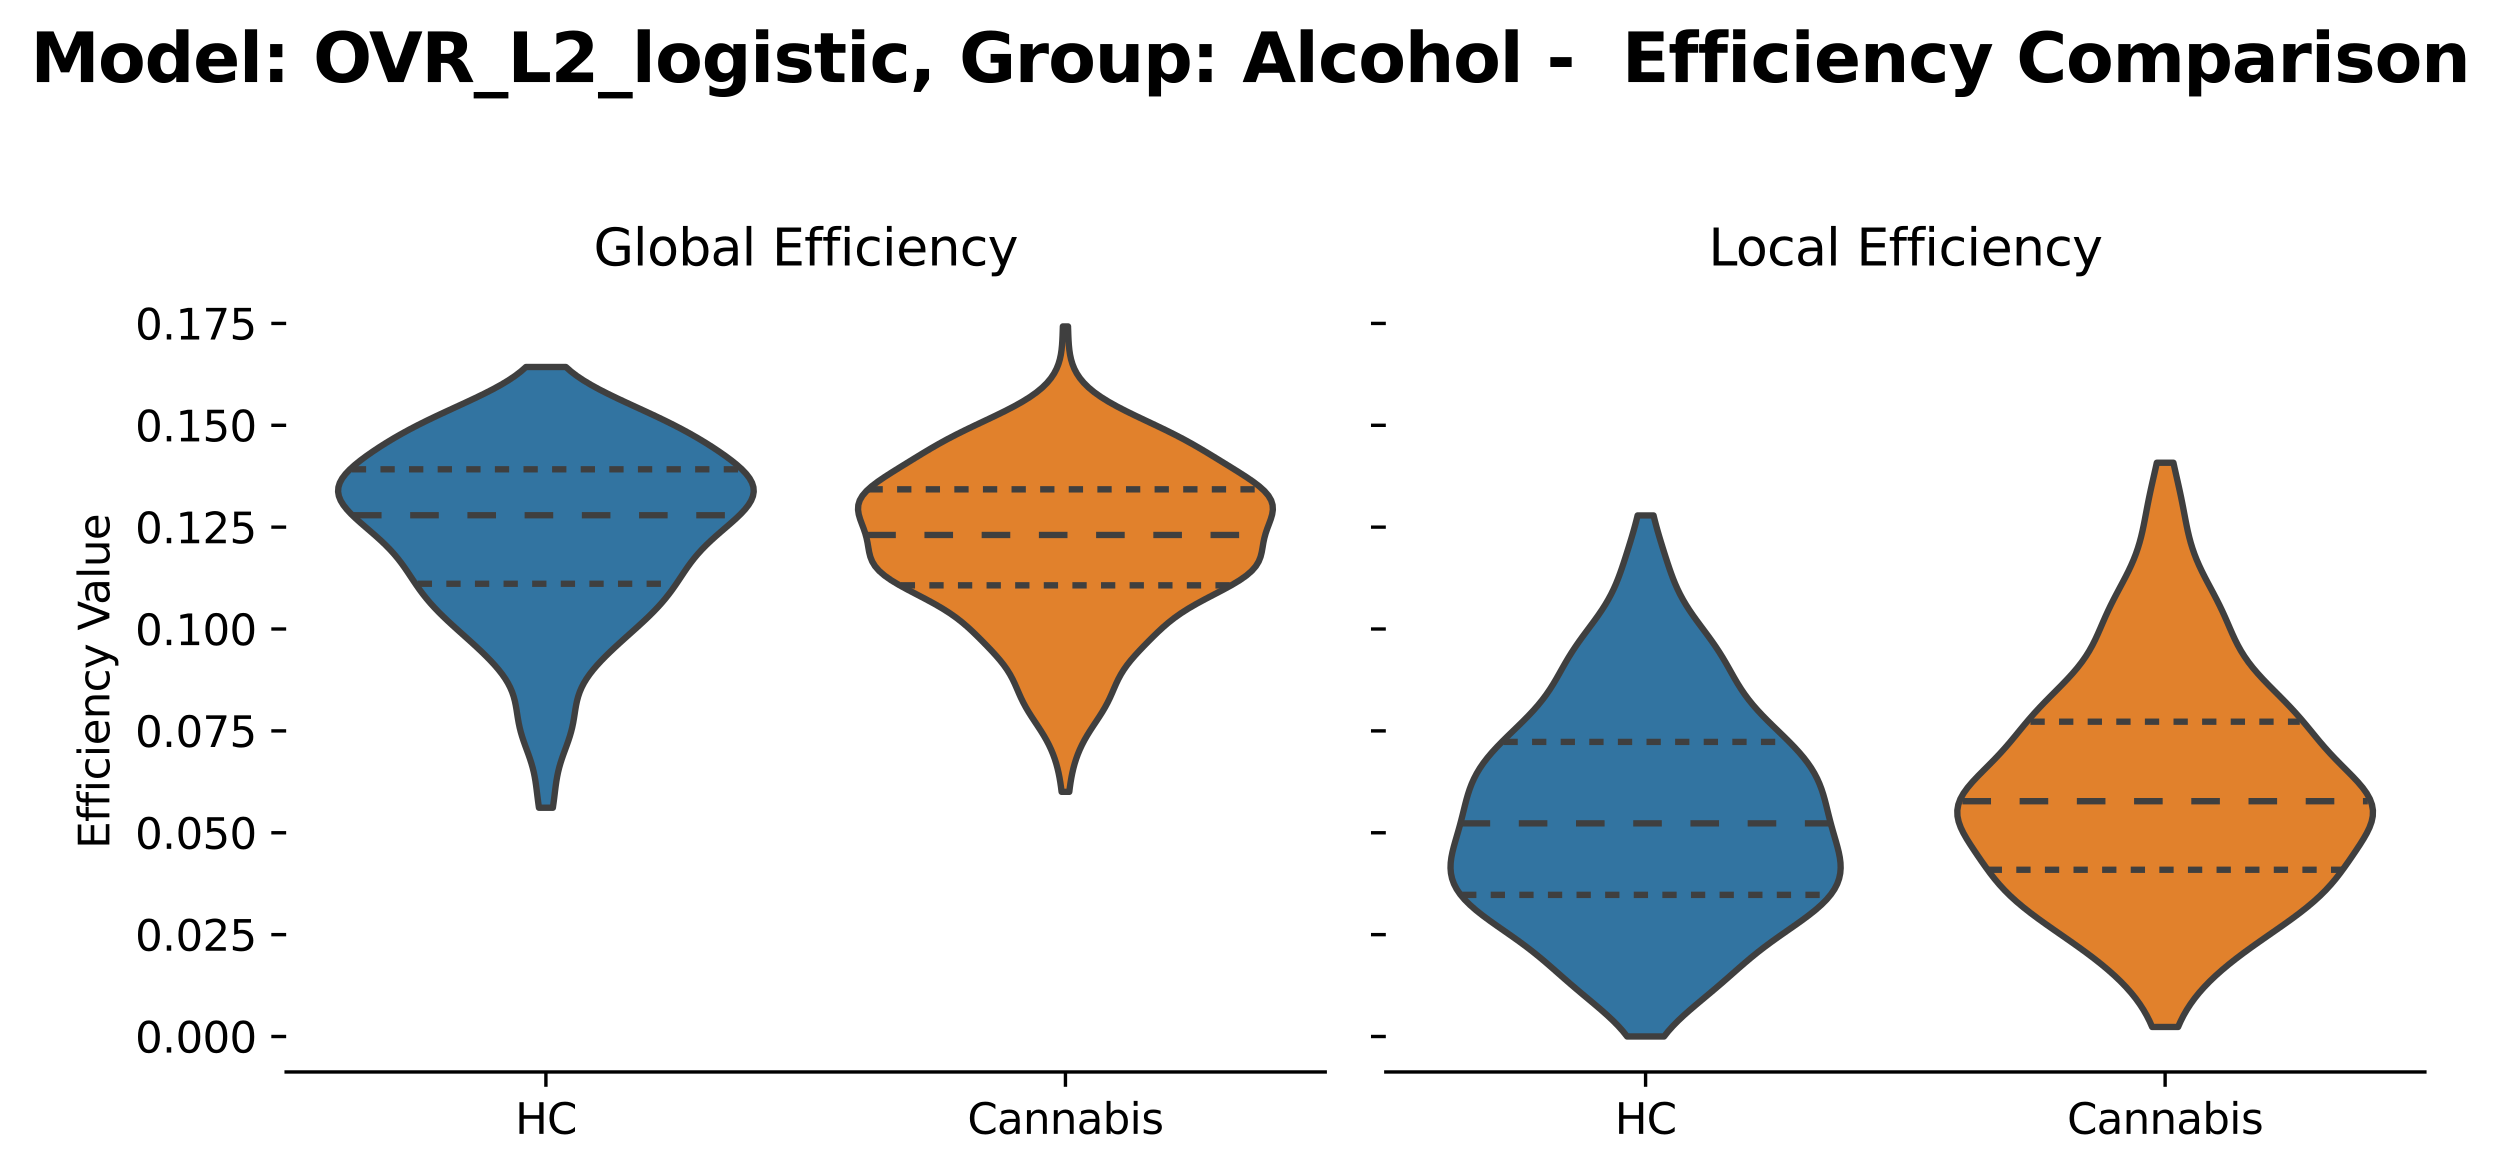 <?xml version="1.0" encoding="utf-8" standalone="no"?>
<!DOCTYPE svg PUBLIC "-//W3C//DTD SVG 1.1//EN"
  "http://www.w3.org/Graphics/SVG/1.1/DTD/svg11.dtd">
<svg xmlns:xlink="http://www.w3.org/1999/xlink" width="589.845pt" height="276.798pt" viewBox="0 0 589.845 276.798" xmlns="http://www.w3.org/2000/svg" version="1.1">
 <defs>
  <style type="text/css">*{stroke-linejoin: round; stroke-linecap: butt}</style>
 </defs>
 <g id="figure_1">
  <g id="patch_1">
   <path d="M 0 276.798 
L 589.845 276.798 
L 589.845 0 
L 0 0 
z
" style="fill: #ffffff"/>
  </g>
  <g id="axes_1">
   <g id="patch_2">
    <path d="M 67.513 252.92 
L 312.668 252.92 
L 312.668 68.64 
L 67.513 68.64 
z
" style="fill: #ffffff"/>
   </g>
   <g id="PolyCollection_1">
    <defs>
     <path id="m6fd736f3dd" d="M 130.442 -86.221 
L 127.16 -86.221 
L 127.011 -87.271 
L 126.874 -88.322 
L 126.744 -89.372 
L 126.615 -90.422 
L 126.48 -91.473 
L 126.326 -92.523 
L 126.146 -93.573 
L 125.929 -94.624 
L 125.672 -95.674 
L 125.372 -96.724 
L 125.035 -97.775 
L 124.669 -98.825 
L 124.285 -99.875 
L 123.899 -100.926 
L 123.526 -101.976 
L 123.181 -103.027 
L 122.873 -104.077 
L 122.608 -105.127 
L 122.386 -106.178 
L 122.198 -107.228 
L 122.032 -108.278 
L 121.869 -109.329 
L 121.687 -110.379 
L 121.466 -111.429 
L 121.185 -112.48 
L 120.828 -113.53 
L 120.381 -114.58 
L 119.838 -115.631 
L 119.199 -116.681 
L 118.465 -117.732 
L 117.643 -118.782 
L 116.744 -119.832 
L 115.775 -120.883 
L 114.749 -121.933 
L 113.674 -122.983 
L 112.561 -124.034 
L 111.419 -125.084 
L 110.256 -126.134 
L 109.083 -127.185 
L 107.911 -128.235 
L 106.75 -129.285 
L 105.613 -130.336 
L 104.51 -131.386 
L 103.451 -132.436 
L 102.444 -133.487 
L 101.495 -134.537 
L 100.605 -135.588 
L 99.771 -136.638 
L 98.989 -137.688 
L 98.249 -138.739 
L 97.538 -139.789 
L 96.841 -140.839 
L 96.14 -141.89 
L 95.418 -142.94 
L 94.658 -143.99 
L 93.843 -145.041 
L 92.962 -146.091 
L 92.007 -147.141 
L 90.976 -148.192 
L 89.875 -149.242 
L 88.714 -150.293 
L 87.511 -151.343 
L 86.29 -152.393 
L 85.078 -153.444 
L 83.909 -154.494 
L 82.816 -155.544 
L 81.839 -156.595 
L 81.013 -157.645 
L 80.373 -158.695 
L 79.952 -159.746 
L 79.77 -160.796 
L 79.843 -161.846 
L 80.171 -162.897 
L 80.746 -163.947 
L 81.547 -164.997 
L 82.547 -166.048 
L 83.713 -167.098 
L 85.015 -168.149 
L 86.426 -169.199 
L 87.928 -170.249 
L 89.51 -171.3 
L 91.17 -172.35 
L 92.911 -173.4 
L 94.741 -174.451 
L 96.666 -175.501 
L 98.687 -176.551 
L 100.8 -177.602 
L 102.992 -178.652 
L 105.244 -179.702 
L 107.528 -180.753 
L 109.809 -181.803 
L 112.052 -182.854 
L 114.219 -183.904 
L 116.275 -184.954 
L 118.19 -186.005 
L 119.941 -187.055 
L 121.51 -188.105 
L 122.891 -189.156 
L 124.082 -190.206 
L 133.52 -190.206 
L 133.52 -190.206 
L 134.712 -189.156 
L 136.092 -188.105 
L 137.662 -187.055 
L 139.412 -186.005 
L 141.327 -184.954 
L 143.384 -183.904 
L 145.55 -182.854 
L 147.793 -181.803 
L 150.075 -180.753 
L 152.358 -179.702 
L 154.61 -178.652 
L 156.803 -177.602 
L 158.916 -176.551 
L 160.937 -175.501 
L 162.861 -174.451 
L 164.691 -173.4 
L 166.433 -172.35 
L 168.093 -171.3 
L 169.674 -170.249 
L 171.176 -169.199 
L 172.588 -168.149 
L 173.889 -167.098 
L 175.056 -166.048 
L 176.055 -164.997 
L 176.856 -163.947 
L 177.431 -162.897 
L 177.76 -161.846 
L 177.832 -160.796 
L 177.651 -159.746 
L 177.229 -158.695 
L 176.59 -157.645 
L 175.764 -156.595 
L 174.786 -155.544 
L 173.694 -154.494 
L 172.524 -153.444 
L 171.312 -152.393 
L 170.091 -151.343 
L 168.888 -150.293 
L 167.727 -149.242 
L 166.626 -148.192 
L 165.596 -147.141 
L 164.641 -146.091 
L 163.76 -145.041 
L 162.945 -143.99 
L 162.184 -142.94 
L 161.462 -141.89 
L 160.762 -140.839 
L 160.064 -139.789 
L 159.353 -138.739 
L 158.613 -137.688 
L 157.831 -136.638 
L 156.998 -135.588 
L 156.108 -134.537 
L 155.158 -133.487 
L 154.152 -132.436 
L 153.093 -131.386 
L 151.99 -130.336 
L 150.852 -129.285 
L 149.691 -128.235 
L 148.519 -127.185 
L 147.347 -126.134 
L 146.184 -125.084 
L 145.041 -124.034 
L 143.928 -122.983 
L 142.854 -121.933 
L 141.827 -120.883 
L 140.859 -119.832 
L 139.959 -118.782 
L 139.138 -117.732 
L 138.404 -116.681 
L 137.764 -115.631 
L 137.222 -114.58 
L 136.775 -113.53 
L 136.417 -112.48 
L 136.136 -111.429 
L 135.915 -110.379 
L 135.734 -109.329 
L 135.571 -108.278 
L 135.404 -107.228 
L 135.217 -106.178 
L 134.994 -105.127 
L 134.729 -104.077 
L 134.422 -103.027 
L 134.076 -101.976 
L 133.704 -100.926 
L 133.318 -99.875 
L 132.934 -98.825 
L 132.567 -97.775 
L 132.23 -96.724 
L 131.931 -95.674 
L 131.673 -94.624 
L 131.457 -93.573 
L 131.276 -92.523 
L 131.123 -91.473 
L 130.987 -90.422 
L 130.859 -89.372 
L 130.729 -88.322 
L 130.591 -87.271 
L 130.442 -86.221 
z
" style="stroke: #3f3f3f; stroke-width: 1.5"/>
    </defs>
    <g clip-path="url(#pdff4fc320f)">
     <use xlink:href="#m6fd736f3dd" x="0" y="276.798" style="fill: #3274a1; stroke: #3f3f3f; stroke-width: 1.5"/>
    </g>
   </g>
   <g id="PolyCollection_2">
    <defs>
     <path id="m056995b5bb" d="M 252.284 -89.974 
L 250.473 -89.974 
L 250.333 -91.083 
L 250.171 -92.192 
L 249.984 -93.301 
L 249.764 -94.41 
L 249.506 -95.52 
L 249.205 -96.629 
L 248.856 -97.738 
L 248.453 -98.847 
L 247.993 -99.956 
L 247.473 -101.065 
L 246.892 -102.175 
L 246.254 -103.284 
L 245.567 -104.393 
L 244.844 -105.502 
L 244.106 -106.611 
L 243.375 -107.72 
L 242.674 -108.83 
L 242.019 -109.939 
L 241.422 -111.048 
L 240.881 -112.157 
L 240.384 -113.266 
L 239.906 -114.375 
L 239.418 -115.485 
L 238.887 -116.594 
L 238.287 -117.703 
L 237.597 -118.812 
L 236.811 -119.921 
L 235.931 -121.03 
L 234.973 -122.14 
L 233.956 -123.249 
L 232.898 -124.358 
L 231.814 -125.467 
L 230.705 -126.576 
L 229.563 -127.686 
L 228.365 -128.795 
L 227.077 -129.904 
L 225.664 -131.013 
L 224.094 -132.122 
L 222.352 -133.231 
L 220.442 -134.341 
L 218.395 -135.45 
L 216.271 -136.559 
L 214.149 -137.668 
L 212.123 -138.777 
L 210.281 -139.886 
L 208.698 -140.996 
L 207.419 -142.105 
L 206.455 -143.214 
L 205.781 -144.323 
L 205.341 -145.432 
L 205.063 -146.541 
L 204.866 -147.651 
L 204.678 -148.76 
L 204.445 -149.869 
L 204.138 -150.978 
L 203.761 -152.087 
L 203.342 -153.196 
L 202.935 -154.306 
L 202.611 -155.415 
L 202.444 -156.524 
L 202.504 -157.633 
L 202.842 -158.742 
L 203.487 -159.852 
L 204.439 -160.961 
L 205.671 -162.07 
L 207.132 -163.179 
L 208.759 -164.288 
L 210.49 -165.397 
L 212.271 -166.507 
L 214.068 -167.616 
L 215.871 -168.725 
L 217.688 -169.834 
L 219.545 -170.943 
L 221.47 -172.052 
L 223.491 -173.162 
L 225.619 -174.271 
L 227.851 -175.38 
L 230.162 -176.489 
L 232.511 -177.598 
L 234.848 -178.707 
L 237.115 -179.817 
L 239.261 -180.926 
L 241.24 -182.035 
L 243.021 -183.144 
L 244.584 -184.253 
L 245.924 -185.363 
L 247.047 -186.472 
L 247.968 -187.581 
L 248.706 -188.69 
L 249.284 -189.799 
L 249.727 -190.908 
L 250.056 -192.018 
L 250.293 -193.127 
L 250.458 -194.236 
L 250.569 -195.345 
L 250.643 -196.454 
L 250.694 -197.563 
L 250.734 -198.673 
L 250.771 -199.782 
L 251.986 -199.782 
L 251.986 -199.782 
L 252.024 -198.673 
L 252.063 -197.563 
L 252.114 -196.454 
L 252.188 -195.345 
L 252.3 -194.236 
L 252.465 -193.127 
L 252.702 -192.018 
L 253.031 -190.908 
L 253.473 -189.799 
L 254.052 -188.69 
L 254.79 -187.581 
L 255.711 -186.472 
L 256.834 -185.363 
L 258.174 -184.253 
L 259.737 -183.144 
L 261.517 -182.035 
L 263.496 -180.926 
L 265.642 -179.817 
L 267.91 -178.707 
L 270.246 -177.598 
L 272.596 -176.489 
L 274.907 -175.38 
L 277.138 -174.271 
L 279.267 -173.162 
L 281.287 -172.052 
L 283.213 -170.943 
L 285.069 -169.834 
L 286.887 -168.725 
L 288.689 -167.616 
L 290.487 -166.507 
L 292.268 -165.397 
L 293.998 -164.288 
L 295.626 -163.179 
L 297.086 -162.07 
L 298.318 -160.961 
L 299.271 -159.852 
L 299.916 -158.742 
L 300.254 -157.633 
L 300.313 -156.524 
L 300.146 -155.415 
L 299.822 -154.306 
L 299.416 -153.196 
L 298.997 -152.087 
L 298.619 -150.978 
L 298.313 -149.869 
L 298.079 -148.76 
L 297.891 -147.651 
L 297.695 -146.541 
L 297.416 -145.432 
L 296.977 -144.323 
L 296.302 -143.214 
L 295.338 -142.105 
L 294.059 -140.996 
L 292.476 -139.886 
L 290.634 -138.777 
L 288.608 -137.668 
L 286.487 -136.559 
L 284.362 -135.45 
L 282.316 -134.341 
L 280.405 -133.231 
L 278.663 -132.122 
L 277.094 -131.013 
L 275.681 -129.904 
L 274.393 -128.795 
L 273.194 -127.686 
L 272.052 -126.576 
L 270.944 -125.467 
L 269.859 -124.358 
L 268.802 -123.249 
L 267.784 -122.14 
L 266.826 -121.03 
L 265.947 -119.921 
L 265.16 -118.812 
L 264.47 -117.703 
L 263.87 -116.594 
L 263.34 -115.485 
L 262.852 -114.375 
L 262.374 -113.266 
L 261.876 -112.157 
L 261.335 -111.048 
L 260.738 -109.939 
L 260.084 -108.83 
L 259.382 -107.72 
L 258.651 -106.611 
L 257.913 -105.502 
L 257.191 -104.393 
L 256.504 -103.284 
L 255.865 -102.175 
L 255.285 -101.065 
L 254.764 -99.956 
L 254.304 -98.847 
L 253.902 -97.738 
L 253.552 -96.629 
L 253.251 -95.52 
L 252.994 -94.41 
L 252.774 -93.301 
L 252.586 -92.192 
L 252.425 -91.083 
L 252.284 -89.974 
z
" style="stroke: #3f3f3f; stroke-width: 1.5"/>
    </defs>
    <g clip-path="url(#pdff4fc320f)">
     <use xlink:href="#m056995b5bb" x="0" y="276.798" style="fill: #e1812c; stroke: #3f3f3f; stroke-width: 1.5"/>
    </g>
   </g>
   <g id="matplotlib.axis_1">
    <g id="xtick_1">
     <g id="line2d_1">
      <defs>
       <path id="m338a05729b" d="M 0 0 
L 0 3.5 
" style="stroke: #000000; stroke-width: 0.8"/>
      </defs>
      <g>
       <use xlink:href="#m338a05729b" x="128.801" y="252.92" style="stroke: #000000; stroke-width: 0.8"/>
      </g>
     </g>
     <g id="text_1">
      <!-- HC -->
      <g transform="translate(121.55 267.518) scale(0.1 -0.1)">
       <defs>
        <path id="DejaVuSans-48" d="M 628 4666 
L 1259 4666 
L 1259 2753 
L 3553 2753 
L 3553 4666 
L 4184 4666 
L 4184 0 
L 3553 0 
L 3553 2222 
L 1259 2222 
L 1259 0 
L 628 0 
L 628 4666 
z
" transform="scale(0.016)"/>
        <path id="DejaVuSans-43" d="M 4122 4306 
L 4122 3641 
Q 3803 3938 3442 4084 
Q 3081 4231 2675 4231 
Q 1875 4231 1450 3742 
Q 1025 3253 1025 2328 
Q 1025 1406 1450 917 
Q 1875 428 2675 428 
Q 3081 428 3442 575 
Q 3803 722 4122 1019 
L 4122 359 
Q 3791 134 3420 21 
Q 3050 -91 2638 -91 
Q 1578 -91 968 557 
Q 359 1206 359 2328 
Q 359 3453 968 4101 
Q 1578 4750 2638 4750 
Q 3056 4750 3426 4639 
Q 3797 4528 4122 4306 
z
" transform="scale(0.016)"/>
       </defs>
       <use xlink:href="#DejaVuSans-48"/>
       <use xlink:href="#DejaVuSans-43" x="75.195"/>
      </g>
     </g>
    </g>
    <g id="xtick_2">
     <g id="line2d_2">
      <g>
       <use xlink:href="#m338a05729b" x="251.379" y="252.92" style="stroke: #000000; stroke-width: 0.8"/>
      </g>
     </g>
     <g id="text_2">
      <!-- Cannabis -->
      <g transform="translate(228.254 267.518) scale(0.1 -0.1)">
       <defs>
        <path id="DejaVuSans-61" d="M 2194 1759 
Q 1497 1759 1228 1600 
Q 959 1441 959 1056 
Q 959 750 1161 570 
Q 1363 391 1709 391 
Q 2188 391 2477 730 
Q 2766 1069 2766 1631 
L 2766 1759 
L 2194 1759 
z
M 3341 1997 
L 3341 0 
L 2766 0 
L 2766 531 
Q 2569 213 2275 61 
Q 1981 -91 1556 -91 
Q 1019 -91 701 211 
Q 384 513 384 1019 
Q 384 1609 779 1909 
Q 1175 2209 1959 2209 
L 2766 2209 
L 2766 2266 
Q 2766 2663 2505 2880 
Q 2244 3097 1772 3097 
Q 1472 3097 1187 3025 
Q 903 2953 641 2809 
L 641 3341 
Q 956 3463 1253 3523 
Q 1550 3584 1831 3584 
Q 2591 3584 2966 3190 
Q 3341 2797 3341 1997 
z
" transform="scale(0.016)"/>
        <path id="DejaVuSans-6e" d="M 3513 2113 
L 3513 0 
L 2938 0 
L 2938 2094 
Q 2938 2591 2744 2837 
Q 2550 3084 2163 3084 
Q 1697 3084 1428 2787 
Q 1159 2491 1159 1978 
L 1159 0 
L 581 0 
L 581 3500 
L 1159 3500 
L 1159 2956 
Q 1366 3272 1645 3428 
Q 1925 3584 2291 3584 
Q 2894 3584 3203 3211 
Q 3513 2838 3513 2113 
z
" transform="scale(0.016)"/>
        <path id="DejaVuSans-62" d="M 3116 1747 
Q 3116 2381 2855 2742 
Q 2594 3103 2138 3103 
Q 1681 3103 1420 2742 
Q 1159 2381 1159 1747 
Q 1159 1113 1420 752 
Q 1681 391 2138 391 
Q 2594 391 2855 752 
Q 3116 1113 3116 1747 
z
M 1159 2969 
Q 1341 3281 1617 3432 
Q 1894 3584 2278 3584 
Q 2916 3584 3314 3078 
Q 3713 2572 3713 1747 
Q 3713 922 3314 415 
Q 2916 -91 2278 -91 
Q 1894 -91 1617 61 
Q 1341 213 1159 525 
L 1159 0 
L 581 0 
L 581 4863 
L 1159 4863 
L 1159 2969 
z
" transform="scale(0.016)"/>
        <path id="DejaVuSans-69" d="M 603 3500 
L 1178 3500 
L 1178 0 
L 603 0 
L 603 3500 
z
M 603 4863 
L 1178 4863 
L 1178 4134 
L 603 4134 
L 603 4863 
z
" transform="scale(0.016)"/>
        <path id="DejaVuSans-73" d="M 2834 3397 
L 2834 2853 
Q 2591 2978 2328 3040 
Q 2066 3103 1784 3103 
Q 1356 3103 1142 2972 
Q 928 2841 928 2578 
Q 928 2378 1081 2264 
Q 1234 2150 1697 2047 
L 1894 2003 
Q 2506 1872 2764 1633 
Q 3022 1394 3022 966 
Q 3022 478 2636 193 
Q 2250 -91 1575 -91 
Q 1294 -91 989 -36 
Q 684 19 347 128 
L 347 722 
Q 666 556 975 473 
Q 1284 391 1588 391 
Q 1994 391 2212 530 
Q 2431 669 2431 922 
Q 2431 1156 2273 1281 
Q 2116 1406 1581 1522 
L 1381 1569 
Q 847 1681 609 1914 
Q 372 2147 372 2553 
Q 372 3047 722 3315 
Q 1072 3584 1716 3584 
Q 2034 3584 2315 3537 
Q 2597 3491 2834 3397 
z
" transform="scale(0.016)"/>
       </defs>
       <use xlink:href="#DejaVuSans-43"/>
       <use xlink:href="#DejaVuSans-61" x="69.824"/>
       <use xlink:href="#DejaVuSans-6e" x="131.104"/>
       <use xlink:href="#DejaVuSans-6e" x="194.482"/>
       <use xlink:href="#DejaVuSans-61" x="257.861"/>
       <use xlink:href="#DejaVuSans-62" x="319.141"/>
       <use xlink:href="#DejaVuSans-69" x="382.617"/>
       <use xlink:href="#DejaVuSans-73" x="410.4"/>
      </g>
     </g>
    </g>
   </g>
   <g id="matplotlib.axis_2">
    <g id="ytick_1">
     <g id="line2d_3">
      <defs>
       <path id="m88153cb114" d="M 0 0 
L -3.5 0 
" style="stroke: #000000; stroke-width: 0.8"/>
      </defs>
      <g>
       <use xlink:href="#m88153cb114" x="67.513" y="244.544" style="stroke: #000000; stroke-width: 0.8"/>
      </g>
     </g>
     <g id="text_3">
      <!-- 0.000 -->
      <g transform="translate(31.884 248.343) scale(0.1 -0.1)">
       <defs>
        <path id="DejaVuSans-30" d="M 2034 4250 
Q 1547 4250 1301 3770 
Q 1056 3291 1056 2328 
Q 1056 1369 1301 889 
Q 1547 409 2034 409 
Q 2525 409 2770 889 
Q 3016 1369 3016 2328 
Q 3016 3291 2770 3770 
Q 2525 4250 2034 4250 
z
M 2034 4750 
Q 2819 4750 3233 4129 
Q 3647 3509 3647 2328 
Q 3647 1150 3233 529 
Q 2819 -91 2034 -91 
Q 1250 -91 836 529 
Q 422 1150 422 2328 
Q 422 3509 836 4129 
Q 1250 4750 2034 4750 
z
" transform="scale(0.016)"/>
        <path id="DejaVuSans-2e" d="M 684 794 
L 1344 794 
L 1344 0 
L 684 0 
L 684 794 
z
" transform="scale(0.016)"/>
       </defs>
       <use xlink:href="#DejaVuSans-30"/>
       <use xlink:href="#DejaVuSans-2e" x="63.623"/>
       <use xlink:href="#DejaVuSans-30" x="95.41"/>
       <use xlink:href="#DejaVuSans-30" x="159.033"/>
       <use xlink:href="#DejaVuSans-30" x="222.656"/>
      </g>
     </g>
    </g>
    <g id="ytick_2">
     <g id="line2d_4">
      <g>
       <use xlink:href="#m88153cb114" x="67.513" y="220.509" style="stroke: #000000; stroke-width: 0.8"/>
      </g>
     </g>
     <g id="text_4">
      <!-- 0.025 -->
      <g transform="translate(31.884 224.309) scale(0.1 -0.1)">
       <defs>
        <path id="DejaVuSans-32" d="M 1228 531 
L 3431 531 
L 3431 0 
L 469 0 
L 469 531 
Q 828 903 1448 1529 
Q 2069 2156 2228 2338 
Q 2531 2678 2651 2914 
Q 2772 3150 2772 3378 
Q 2772 3750 2511 3984 
Q 2250 4219 1831 4219 
Q 1534 4219 1204 4116 
Q 875 4013 500 3803 
L 500 4441 
Q 881 4594 1212 4672 
Q 1544 4750 1819 4750 
Q 2544 4750 2975 4387 
Q 3406 4025 3406 3419 
Q 3406 3131 3298 2873 
Q 3191 2616 2906 2266 
Q 2828 2175 2409 1742 
Q 1991 1309 1228 531 
z
" transform="scale(0.016)"/>
        <path id="DejaVuSans-35" d="M 691 4666 
L 3169 4666 
L 3169 4134 
L 1269 4134 
L 1269 2991 
Q 1406 3038 1543 3061 
Q 1681 3084 1819 3084 
Q 2600 3084 3056 2656 
Q 3513 2228 3513 1497 
Q 3513 744 3044 326 
Q 2575 -91 1722 -91 
Q 1428 -91 1123 -41 
Q 819 9 494 109 
L 494 744 
Q 775 591 1075 516 
Q 1375 441 1709 441 
Q 2250 441 2565 725 
Q 2881 1009 2881 1497 
Q 2881 1984 2565 2268 
Q 2250 2553 1709 2553 
Q 1456 2553 1204 2497 
Q 953 2441 691 2322 
L 691 4666 
z
" transform="scale(0.016)"/>
       </defs>
       <use xlink:href="#DejaVuSans-30"/>
       <use xlink:href="#DejaVuSans-2e" x="63.623"/>
       <use xlink:href="#DejaVuSans-30" x="95.41"/>
       <use xlink:href="#DejaVuSans-32" x="159.033"/>
       <use xlink:href="#DejaVuSans-35" x="222.656"/>
      </g>
     </g>
    </g>
    <g id="ytick_3">
     <g id="line2d_5">
      <g>
       <use xlink:href="#m88153cb114" x="67.513" y="196.475" style="stroke: #000000; stroke-width: 0.8"/>
      </g>
     </g>
     <g id="text_5">
      <!-- 0.050 -->
      <g transform="translate(31.884 200.274) scale(0.1 -0.1)">
       <use xlink:href="#DejaVuSans-30"/>
       <use xlink:href="#DejaVuSans-2e" x="63.623"/>
       <use xlink:href="#DejaVuSans-30" x="95.41"/>
       <use xlink:href="#DejaVuSans-35" x="159.033"/>
       <use xlink:href="#DejaVuSans-30" x="222.656"/>
      </g>
     </g>
    </g>
    <g id="ytick_4">
     <g id="line2d_6">
      <g>
       <use xlink:href="#m88153cb114" x="67.513" y="172.441" style="stroke: #000000; stroke-width: 0.8"/>
      </g>
     </g>
     <g id="text_6">
      <!-- 0.075 -->
      <g transform="translate(31.884 176.24) scale(0.1 -0.1)">
       <defs>
        <path id="DejaVuSans-37" d="M 525 4666 
L 3525 4666 
L 3525 4397 
L 1831 0 
L 1172 0 
L 2766 4134 
L 525 4134 
L 525 4666 
z
" transform="scale(0.016)"/>
       </defs>
       <use xlink:href="#DejaVuSans-30"/>
       <use xlink:href="#DejaVuSans-2e" x="63.623"/>
       <use xlink:href="#DejaVuSans-30" x="95.41"/>
       <use xlink:href="#DejaVuSans-37" x="159.033"/>
       <use xlink:href="#DejaVuSans-35" x="222.656"/>
      </g>
     </g>
    </g>
    <g id="ytick_5">
     <g id="line2d_7">
      <g>
       <use xlink:href="#m88153cb114" x="67.513" y="148.406" style="stroke: #000000; stroke-width: 0.8"/>
      </g>
     </g>
     <g id="text_7">
      <!-- 0.100 -->
      <g transform="translate(31.884 152.206) scale(0.1 -0.1)">
       <defs>
        <path id="DejaVuSans-31" d="M 794 531 
L 1825 531 
L 1825 4091 
L 703 3866 
L 703 4441 
L 1819 4666 
L 2450 4666 
L 2450 531 
L 3481 531 
L 3481 0 
L 794 0 
L 794 531 
z
" transform="scale(0.016)"/>
       </defs>
       <use xlink:href="#DejaVuSans-30"/>
       <use xlink:href="#DejaVuSans-2e" x="63.623"/>
       <use xlink:href="#DejaVuSans-31" x="95.41"/>
       <use xlink:href="#DejaVuSans-30" x="159.033"/>
       <use xlink:href="#DejaVuSans-30" x="222.656"/>
      </g>
     </g>
    </g>
    <g id="ytick_6">
     <g id="line2d_8">
      <g>
       <use xlink:href="#m88153cb114" x="67.513" y="124.372" style="stroke: #000000; stroke-width: 0.8"/>
      </g>
     </g>
     <g id="text_8">
      <!-- 0.125 -->
      <g transform="translate(31.884 128.171) scale(0.1 -0.1)">
       <use xlink:href="#DejaVuSans-30"/>
       <use xlink:href="#DejaVuSans-2e" x="63.623"/>
       <use xlink:href="#DejaVuSans-31" x="95.41"/>
       <use xlink:href="#DejaVuSans-32" x="159.033"/>
       <use xlink:href="#DejaVuSans-35" x="222.656"/>
      </g>
     </g>
    </g>
    <g id="ytick_7">
     <g id="line2d_9">
      <g>
       <use xlink:href="#m88153cb114" x="67.513" y="100.338" style="stroke: #000000; stroke-width: 0.8"/>
      </g>
     </g>
     <g id="text_9">
      <!-- 0.150 -->
      <g transform="translate(31.884 104.137) scale(0.1 -0.1)">
       <use xlink:href="#DejaVuSans-30"/>
       <use xlink:href="#DejaVuSans-2e" x="63.623"/>
       <use xlink:href="#DejaVuSans-31" x="95.41"/>
       <use xlink:href="#DejaVuSans-35" x="159.033"/>
       <use xlink:href="#DejaVuSans-30" x="222.656"/>
      </g>
     </g>
    </g>
    <g id="ytick_8">
     <g id="line2d_10">
      <g>
       <use xlink:href="#m88153cb114" x="67.513" y="76.304" style="stroke: #000000; stroke-width: 0.8"/>
      </g>
     </g>
     <g id="text_10">
      <!-- 0.175 -->
      <g transform="translate(31.884 80.103) scale(0.1 -0.1)">
       <use xlink:href="#DejaVuSans-30"/>
       <use xlink:href="#DejaVuSans-2e" x="63.623"/>
       <use xlink:href="#DejaVuSans-31" x="95.41"/>
       <use xlink:href="#DejaVuSans-37" x="159.033"/>
       <use xlink:href="#DejaVuSans-35" x="222.656"/>
      </g>
     </g>
    </g>
    <g id="text_11">
     <!-- Efficiency Value -->
     <g transform="translate(25.805 200.261) rotate(-90) scale(0.1 -0.1)">
      <defs>
       <path id="DejaVuSans-45" d="M 628 4666 
L 3578 4666 
L 3578 4134 
L 1259 4134 
L 1259 2753 
L 3481 2753 
L 3481 2222 
L 1259 2222 
L 1259 531 
L 3634 531 
L 3634 0 
L 628 0 
L 628 4666 
z
" transform="scale(0.016)"/>
       <path id="DejaVuSans-66" d="M 2375 4863 
L 2375 4384 
L 1825 4384 
Q 1516 4384 1395 4259 
Q 1275 4134 1275 3809 
L 1275 3500 
L 2222 3500 
L 2222 3053 
L 1275 3053 
L 1275 0 
L 697 0 
L 697 3053 
L 147 3053 
L 147 3500 
L 697 3500 
L 697 3744 
Q 697 4328 969 4595 
Q 1241 4863 1831 4863 
L 2375 4863 
z
" transform="scale(0.016)"/>
       <path id="DejaVuSans-63" d="M 3122 3366 
L 3122 2828 
Q 2878 2963 2633 3030 
Q 2388 3097 2138 3097 
Q 1578 3097 1268 2742 
Q 959 2388 959 1747 
Q 959 1106 1268 751 
Q 1578 397 2138 397 
Q 2388 397 2633 464 
Q 2878 531 3122 666 
L 3122 134 
Q 2881 22 2623 -34 
Q 2366 -91 2075 -91 
Q 1284 -91 818 406 
Q 353 903 353 1747 
Q 353 2603 823 3093 
Q 1294 3584 2113 3584 
Q 2378 3584 2631 3529 
Q 2884 3475 3122 3366 
z
" transform="scale(0.016)"/>
       <path id="DejaVuSans-65" d="M 3597 1894 
L 3597 1613 
L 953 1613 
Q 991 1019 1311 708 
Q 1631 397 2203 397 
Q 2534 397 2845 478 
Q 3156 559 3463 722 
L 3463 178 
Q 3153 47 2828 -22 
Q 2503 -91 2169 -91 
Q 1331 -91 842 396 
Q 353 884 353 1716 
Q 353 2575 817 3079 
Q 1281 3584 2069 3584 
Q 2775 3584 3186 3129 
Q 3597 2675 3597 1894 
z
M 3022 2063 
Q 3016 2534 2758 2815 
Q 2500 3097 2075 3097 
Q 1594 3097 1305 2825 
Q 1016 2553 972 2059 
L 3022 2063 
z
" transform="scale(0.016)"/>
       <path id="DejaVuSans-79" d="M 2059 -325 
Q 1816 -950 1584 -1140 
Q 1353 -1331 966 -1331 
L 506 -1331 
L 506 -850 
L 844 -850 
Q 1081 -850 1212 -737 
Q 1344 -625 1503 -206 
L 1606 56 
L 191 3500 
L 800 3500 
L 1894 763 
L 2988 3500 
L 3597 3500 
L 2059 -325 
z
" transform="scale(0.016)"/>
       <path id="DejaVuSans-20" transform="scale(0.016)"/>
       <path id="DejaVuSans-56" d="M 1831 0 
L 50 4666 
L 709 4666 
L 2188 738 
L 3669 4666 
L 4325 4666 
L 2547 0 
L 1831 0 
z
" transform="scale(0.016)"/>
       <path id="DejaVuSans-6c" d="M 603 4863 
L 1178 4863 
L 1178 0 
L 603 0 
L 603 4863 
z
" transform="scale(0.016)"/>
       <path id="DejaVuSans-75" d="M 544 1381 
L 544 3500 
L 1119 3500 
L 1119 1403 
Q 1119 906 1312 657 
Q 1506 409 1894 409 
Q 2359 409 2629 706 
Q 2900 1003 2900 1516 
L 2900 3500 
L 3475 3500 
L 3475 0 
L 2900 0 
L 2900 538 
Q 2691 219 2414 64 
Q 2138 -91 1772 -91 
Q 1169 -91 856 284 
Q 544 659 544 1381 
z
M 1991 3584 
L 1991 3584 
z
" transform="scale(0.016)"/>
      </defs>
      <use xlink:href="#DejaVuSans-45"/>
      <use xlink:href="#DejaVuSans-66" x="63.184"/>
      <use xlink:href="#DejaVuSans-66" x="98.389"/>
      <use xlink:href="#DejaVuSans-69" x="133.594"/>
      <use xlink:href="#DejaVuSans-63" x="161.377"/>
      <use xlink:href="#DejaVuSans-69" x="216.357"/>
      <use xlink:href="#DejaVuSans-65" x="244.141"/>
      <use xlink:href="#DejaVuSans-6e" x="305.664"/>
      <use xlink:href="#DejaVuSans-63" x="369.043"/>
      <use xlink:href="#DejaVuSans-79" x="424.023"/>
      <use xlink:href="#DejaVuSans-20" x="483.203"/>
      <use xlink:href="#DejaVuSans-56" x="514.99"/>
      <use xlink:href="#DejaVuSans-61" x="575.648"/>
      <use xlink:href="#DejaVuSans-6c" x="636.928"/>
      <use xlink:href="#DejaVuSans-75" x="664.711"/>
      <use xlink:href="#DejaVuSans-65" x="728.09"/>
     </g>
    </g>
   </g>
   <g id="line2d_11">
    <path d="M 98.555 137.734 
L 159.048 137.734 
" clip-path="url(#pdff4fc320f)" style="fill: none; stroke-dasharray: 3.375,3.375; stroke-dashoffset: 0; stroke: #3f3f3f; stroke-width: 1.5"/>
   </g>
   <g id="line2d_12">
    <path d="M 83.276 121.56 
L 174.326 121.56 
" clip-path="url(#pdff4fc320f)" style="fill: none; stroke-dasharray: 6.75,6.75; stroke-dashoffset: 0; stroke: #3f3f3f; stroke-width: 1.5"/>
   </g>
   <g id="line2d_13">
    <path d="M 83.009 110.725 
L 174.593 110.725 
" clip-path="url(#pdff4fc320f)" style="fill: none; stroke-dasharray: 3.375,3.375; stroke-dashoffset: 0; stroke: #3f3f3f; stroke-width: 1.5"/>
   </g>
   <g id="line2d_14">
    <path d="M 212.516 138.099 
L 290.242 138.099 
" clip-path="url(#pdff4fc320f)" style="fill: none; stroke-dasharray: 3.375,3.375; stroke-dashoffset: 0; stroke: #3f3f3f; stroke-width: 1.5"/>
   </g>
   <g id="line2d_15">
    <path d="M 204.611 126.221 
L 298.147 126.221 
" clip-path="url(#pdff4fc320f)" style="fill: none; stroke-dasharray: 6.75,6.75; stroke-dashoffset: 0; stroke: #3f3f3f; stroke-width: 1.5"/>
   </g>
   <g id="line2d_16">
    <path d="M 204.909 115.453 
L 297.849 115.453 
" clip-path="url(#pdff4fc320f)" style="fill: none; stroke-dasharray: 3.375,3.375; stroke-dashoffset: 0; stroke: #3f3f3f; stroke-width: 1.5"/>
   </g>
   <g id="patch_3">
    <path d="M 67.513 252.92 
L 312.668 252.92 
" style="fill: none; stroke: #000000; stroke-width: 0.8; stroke-linejoin: miter; stroke-linecap: square"/>
   </g>
   <g id="text_12">
    <!-- Global Efficiency -->
    <g transform="translate(140.05 62.64) scale(0.12 -0.12)">
     <defs>
      <path id="DejaVuSans-47" d="M 3809 666 
L 3809 1919 
L 2778 1919 
L 2778 2438 
L 4434 2438 
L 4434 434 
Q 4069 175 3628 42 
Q 3188 -91 2688 -91 
Q 1594 -91 976 548 
Q 359 1188 359 2328 
Q 359 3472 976 4111 
Q 1594 4750 2688 4750 
Q 3144 4750 3555 4637 
Q 3966 4525 4313 4306 
L 4313 3634 
Q 3963 3931 3569 4081 
Q 3175 4231 2741 4231 
Q 1884 4231 1454 3753 
Q 1025 3275 1025 2328 
Q 1025 1384 1454 906 
Q 1884 428 2741 428 
Q 3075 428 3337 486 
Q 3600 544 3809 666 
z
" transform="scale(0.016)"/>
      <path id="DejaVuSans-6f" d="M 1959 3097 
Q 1497 3097 1228 2736 
Q 959 2375 959 1747 
Q 959 1119 1226 758 
Q 1494 397 1959 397 
Q 2419 397 2687 759 
Q 2956 1122 2956 1747 
Q 2956 2369 2687 2733 
Q 2419 3097 1959 3097 
z
M 1959 3584 
Q 2709 3584 3137 3096 
Q 3566 2609 3566 1747 
Q 3566 888 3137 398 
Q 2709 -91 1959 -91 
Q 1206 -91 779 398 
Q 353 888 353 1747 
Q 353 2609 779 3096 
Q 1206 3584 1959 3584 
z
" transform="scale(0.016)"/>
     </defs>
     <use xlink:href="#DejaVuSans-47"/>
     <use xlink:href="#DejaVuSans-6c" x="77.49"/>
     <use xlink:href="#DejaVuSans-6f" x="105.273"/>
     <use xlink:href="#DejaVuSans-62" x="166.455"/>
     <use xlink:href="#DejaVuSans-61" x="229.932"/>
     <use xlink:href="#DejaVuSans-6c" x="291.211"/>
     <use xlink:href="#DejaVuSans-20" x="318.994"/>
     <use xlink:href="#DejaVuSans-45" x="350.781"/>
     <use xlink:href="#DejaVuSans-66" x="413.965"/>
     <use xlink:href="#DejaVuSans-66" x="449.17"/>
     <use xlink:href="#DejaVuSans-69" x="484.375"/>
     <use xlink:href="#DejaVuSans-63" x="512.158"/>
     <use xlink:href="#DejaVuSans-69" x="567.139"/>
     <use xlink:href="#DejaVuSans-65" x="594.922"/>
     <use xlink:href="#DejaVuSans-6e" x="656.445"/>
     <use xlink:href="#DejaVuSans-63" x="719.824"/>
     <use xlink:href="#DejaVuSans-79" x="774.805"/>
    </g>
   </g>
  </g>
  <g id="axes_2">
   <g id="patch_4">
    <path d="M 326.967 252.92 
L 572.122 252.92 
L 572.122 68.64 
L 326.967 68.64 
z
" style="fill: #ffffff"/>
   </g>
   <g id="PolyCollection_3">
    <defs>
     <path id="m3bcb840d68" d="M 392.618 -32.254 
L 383.894 -32.254 
L 382.906 -33.496 
L 381.794 -34.738 
L 380.568 -35.98 
L 379.244 -37.221 
L 377.843 -38.463 
L 376.389 -39.705 
L 374.907 -40.946 
L 373.42 -42.188 
L 371.945 -43.43 
L 370.493 -44.672 
L 369.064 -45.913 
L 367.652 -47.155 
L 366.241 -48.397 
L 364.811 -49.638 
L 363.339 -50.88 
L 361.807 -52.122 
L 360.204 -53.364 
L 358.528 -54.605 
L 356.789 -55.847 
L 355.012 -57.089 
L 353.227 -58.33 
L 351.474 -59.572 
L 349.795 -60.814 
L 348.229 -62.056 
L 346.812 -63.297 
L 345.571 -64.539 
L 344.524 -65.781 
L 343.68 -67.022 
L 343.04 -68.264 
L 342.595 -69.506 
L 342.333 -70.748 
L 342.234 -71.989 
L 342.275 -73.231 
L 342.431 -74.473 
L 342.676 -75.714 
L 342.983 -76.956 
L 343.328 -78.198 
L 343.689 -79.44 
L 344.05 -80.681 
L 344.399 -81.923 
L 344.731 -83.165 
L 345.047 -84.406 
L 345.354 -85.648 
L 345.662 -86.89 
L 345.986 -88.132 
L 346.343 -89.373 
L 346.75 -90.615 
L 347.223 -91.857 
L 347.777 -93.098 
L 348.425 -94.34 
L 349.173 -95.582 
L 350.027 -96.824 
L 350.984 -98.065 
L 352.037 -99.307 
L 353.175 -100.549 
L 354.382 -101.79 
L 355.637 -103.032 
L 356.918 -104.274 
L 358.201 -105.516 
L 359.464 -106.757 
L 360.685 -107.999 
L 361.845 -109.241 
L 362.932 -110.482 
L 363.938 -111.724 
L 364.862 -112.966 
L 365.71 -114.208 
L 366.493 -115.449 
L 367.227 -116.691 
L 367.932 -117.933 
L 368.629 -119.174 
L 369.336 -120.416 
L 370.071 -121.658 
L 370.843 -122.9 
L 371.66 -124.141 
L 372.518 -125.383 
L 373.413 -126.625 
L 374.331 -127.866 
L 375.257 -129.108 
L 376.173 -130.35 
L 377.063 -131.592 
L 377.911 -132.833 
L 378.706 -134.075 
L 379.44 -135.317 
L 380.11 -136.558 
L 380.718 -137.8 
L 381.268 -139.042 
L 381.771 -140.284 
L 382.235 -141.525 
L 382.67 -142.767 
L 383.086 -144.009 
L 383.49 -145.25 
L 383.885 -146.492 
L 384.275 -147.734 
L 384.658 -148.976 
L 385.032 -150.217 
L 385.395 -151.459 
L 385.741 -152.701 
L 386.069 -153.942 
L 386.375 -155.184 
L 390.137 -155.184 
L 390.137 -155.184 
L 390.443 -153.942 
L 390.771 -152.701 
L 391.118 -151.459 
L 391.48 -150.217 
L 391.855 -148.976 
L 392.238 -147.734 
L 392.627 -146.492 
L 393.023 -145.25 
L 393.426 -144.009 
L 393.842 -142.767 
L 394.278 -141.525 
L 394.742 -140.284 
L 395.244 -139.042 
L 395.795 -137.8 
L 396.403 -136.558 
L 397.072 -135.317 
L 397.806 -134.075 
L 398.601 -132.833 
L 399.449 -131.592 
L 400.339 -130.35 
L 401.256 -129.108 
L 402.182 -127.866 
L 403.1 -126.625 
L 403.994 -125.383 
L 404.853 -124.141 
L 405.669 -122.9 
L 406.442 -121.658 
L 407.176 -120.416 
L 407.883 -119.174 
L 408.58 -117.933 
L 409.285 -116.691 
L 410.02 -115.449 
L 410.802 -114.208 
L 411.65 -112.966 
L 412.574 -111.724 
L 413.581 -110.482 
L 414.668 -109.241 
L 415.828 -107.999 
L 417.049 -106.757 
L 418.311 -105.516 
L 419.595 -104.274 
L 420.876 -103.032 
L 422.131 -101.79 
L 423.337 -100.549 
L 424.475 -99.307 
L 425.529 -98.065 
L 426.485 -96.824 
L 427.339 -95.582 
L 428.088 -94.34 
L 428.736 -93.098 
L 429.29 -91.857 
L 429.763 -90.615 
L 430.17 -89.373 
L 430.526 -88.132 
L 430.85 -86.89 
L 431.158 -85.648 
L 431.465 -84.406 
L 431.781 -83.165 
L 432.113 -81.923 
L 432.463 -80.681 
L 432.823 -79.44 
L 433.185 -78.198 
L 433.529 -76.956 
L 433.837 -75.714 
L 434.081 -74.473 
L 434.238 -73.231 
L 434.279 -71.989 
L 434.179 -70.748 
L 433.917 -69.506 
L 433.473 -68.264 
L 432.832 -67.022 
L 431.989 -65.781 
L 430.942 -64.539 
L 429.7 -63.297 
L 428.283 -62.056 
L 426.717 -60.814 
L 425.038 -59.572 
L 423.285 -58.33 
L 421.501 -57.089 
L 419.723 -55.847 
L 417.985 -54.605 
L 416.309 -53.364 
L 414.706 -52.122 
L 413.174 -50.88 
L 411.702 -49.638 
L 410.271 -48.397 
L 408.86 -47.155 
L 407.448 -45.913 
L 406.02 -44.672 
L 404.568 -43.43 
L 403.092 -42.188 
L 401.605 -40.946 
L 400.123 -39.705 
L 398.669 -38.463 
L 397.268 -37.221 
L 395.945 -35.98 
L 394.719 -34.738 
L 393.607 -33.496 
L 392.618 -32.254 
z
" style="stroke: #3f3f3f; stroke-width: 1.5"/>
    </defs>
    <g clip-path="url(#pe0d435fb53)">
     <use xlink:href="#m3bcb840d68" x="0" y="276.798" style="fill: #3274a1; stroke: #3f3f3f; stroke-width: 1.5"/>
    </g>
   </g>
   <g id="PolyCollection_4">
    <defs>
     <path id="m6e3f96055e" d="M 513.895 -34.498 
L 507.773 -34.498 
L 507.178 -35.842 
L 506.499 -37.187 
L 505.728 -38.532 
L 504.86 -39.876 
L 503.887 -41.221 
L 502.807 -42.566 
L 501.616 -43.91 
L 500.315 -45.255 
L 498.906 -46.6 
L 497.391 -47.944 
L 495.779 -49.289 
L 494.075 -50.634 
L 492.292 -51.979 
L 490.443 -53.323 
L 488.544 -54.668 
L 486.614 -56.013 
L 484.678 -57.357 
L 482.759 -58.702 
L 480.885 -60.047 
L 479.081 -61.391 
L 477.37 -62.736 
L 475.77 -64.081 
L 474.293 -65.425 
L 472.941 -66.77 
L 471.707 -68.115 
L 470.578 -69.459 
L 469.531 -70.804 
L 468.545 -72.149 
L 467.596 -73.493 
L 466.67 -74.838 
L 465.76 -76.183 
L 464.873 -77.527 
L 464.029 -78.872 
L 463.26 -80.217 
L 462.609 -81.561 
L 462.121 -82.906 
L 461.841 -84.251 
L 461.803 -85.596 
L 462.029 -86.94 
L 462.523 -88.285 
L 463.27 -89.63 
L 464.238 -90.974 
L 465.381 -92.319 
L 466.643 -93.664 
L 467.972 -95.008 
L 469.316 -96.353 
L 470.636 -97.698 
L 471.907 -99.042 
L 473.119 -100.387 
L 474.276 -101.732 
L 475.394 -103.076 
L 476.494 -104.421 
L 477.601 -105.766 
L 478.739 -107.11 
L 479.921 -108.455 
L 481.157 -109.8 
L 482.442 -111.144 
L 483.765 -112.489 
L 485.104 -113.834 
L 486.435 -115.178 
L 487.729 -116.523 
L 488.961 -117.868 
L 490.109 -119.213 
L 491.157 -120.557 
L 492.101 -121.902 
L 492.942 -123.247 
L 493.69 -124.591 
L 494.364 -125.936 
L 494.984 -127.281 
L 495.574 -128.625 
L 496.156 -129.97 
L 496.747 -131.315 
L 497.362 -132.659 
L 498.007 -134.004 
L 498.682 -135.349 
L 499.383 -136.693 
L 500.098 -138.038 
L 500.814 -139.383 
L 501.517 -140.727 
L 502.191 -142.072 
L 502.824 -143.417 
L 503.406 -144.761 
L 503.931 -146.106 
L 504.397 -147.451 
L 504.807 -148.795 
L 505.166 -150.14 
L 505.484 -151.485 
L 505.77 -152.83 
L 506.036 -154.174 
L 506.293 -155.519 
L 506.549 -156.864 
L 506.811 -158.208 
L 507.084 -159.553 
L 507.369 -160.898 
L 507.664 -162.242 
L 507.967 -163.587 
L 508.273 -164.932 
L 508.577 -166.276 
L 508.873 -167.621 
L 512.795 -167.621 
L 512.795 -167.621 
L 513.09 -166.276 
L 513.394 -164.932 
L 513.7 -163.587 
L 514.003 -162.242 
L 514.299 -160.898 
L 514.584 -159.553 
L 514.856 -158.208 
L 515.119 -156.864 
L 515.375 -155.519 
L 515.631 -154.174 
L 515.898 -152.83 
L 516.184 -151.485 
L 516.502 -150.14 
L 516.861 -148.795 
L 517.271 -147.451 
L 517.737 -146.106 
L 518.262 -144.761 
L 518.844 -143.417 
L 519.477 -142.072 
L 520.151 -140.727 
L 520.854 -139.383 
L 521.57 -138.038 
L 522.285 -136.693 
L 522.985 -135.349 
L 523.661 -134.004 
L 524.306 -132.659 
L 524.92 -131.315 
L 525.512 -129.97 
L 526.093 -128.625 
L 526.683 -127.281 
L 527.303 -125.936 
L 527.977 -124.591 
L 528.726 -123.247 
L 529.566 -121.902 
L 530.51 -120.557 
L 531.559 -119.213 
L 532.707 -117.868 
L 533.938 -116.523 
L 535.233 -115.178 
L 536.563 -113.834 
L 537.903 -112.489 
L 539.225 -111.144 
L 540.511 -109.8 
L 541.746 -108.455 
L 542.929 -107.11 
L 544.066 -105.766 
L 545.174 -104.421 
L 546.274 -103.076 
L 547.391 -101.732 
L 548.548 -100.387 
L 549.76 -99.042 
L 551.031 -97.698 
L 552.352 -96.353 
L 553.696 -95.008 
L 555.024 -93.664 
L 556.287 -92.319 
L 557.429 -90.974 
L 558.397 -89.63 
L 559.144 -88.285 
L 559.639 -86.94 
L 559.865 -85.596 
L 559.827 -84.251 
L 559.546 -82.906 
L 559.058 -81.561 
L 558.407 -80.217 
L 557.638 -78.872 
L 556.794 -77.527 
L 555.907 -76.183 
L 554.997 -74.838 
L 554.071 -73.493 
L 553.123 -72.149 
L 552.136 -70.804 
L 551.09 -69.459 
L 549.96 -68.115 
L 548.727 -66.77 
L 547.374 -65.425 
L 545.897 -64.081 
L 544.298 -62.736 
L 542.587 -61.391 
L 540.783 -60.047 
L 538.908 -58.702 
L 536.99 -57.357 
L 535.053 -56.013 
L 533.124 -54.668 
L 531.225 -53.323 
L 529.375 -51.979 
L 527.592 -50.634 
L 525.889 -49.289 
L 524.276 -47.944 
L 522.762 -46.6 
L 521.352 -45.255 
L 520.051 -43.91 
L 518.861 -42.566 
L 517.78 -41.221 
L 516.808 -39.876 
L 515.939 -38.532 
L 515.169 -37.187 
L 514.49 -35.842 
L 513.895 -34.498 
z
" style="stroke: #3f3f3f; stroke-width: 1.5"/>
    </defs>
    <g clip-path="url(#pe0d435fb53)">
     <use xlink:href="#m6e3f96055e" x="0" y="276.798" style="fill: #e1812c; stroke: #3f3f3f; stroke-width: 1.5"/>
    </g>
   </g>
   <g id="matplotlib.axis_3">
    <g id="xtick_3">
     <g id="line2d_17">
      <g>
       <use xlink:href="#m338a05729b" x="388.256" y="252.92" style="stroke: #000000; stroke-width: 0.8"/>
      </g>
     </g>
     <g id="text_13">
      <!-- HC -->
      <g transform="translate(381.005 267.518) scale(0.1 -0.1)">
       <use xlink:href="#DejaVuSans-48"/>
       <use xlink:href="#DejaVuSans-43" x="75.195"/>
      </g>
     </g>
    </g>
    <g id="xtick_4">
     <g id="line2d_18">
      <g>
       <use xlink:href="#m338a05729b" x="510.834" y="252.92" style="stroke: #000000; stroke-width: 0.8"/>
      </g>
     </g>
     <g id="text_14">
      <!-- Cannabis -->
      <g transform="translate(487.709 267.518) scale(0.1 -0.1)">
       <use xlink:href="#DejaVuSans-43"/>
       <use xlink:href="#DejaVuSans-61" x="69.824"/>
       <use xlink:href="#DejaVuSans-6e" x="131.104"/>
       <use xlink:href="#DejaVuSans-6e" x="194.482"/>
       <use xlink:href="#DejaVuSans-61" x="257.861"/>
       <use xlink:href="#DejaVuSans-62" x="319.141"/>
       <use xlink:href="#DejaVuSans-69" x="382.617"/>
       <use xlink:href="#DejaVuSans-73" x="410.4"/>
      </g>
     </g>
    </g>
   </g>
   <g id="matplotlib.axis_4">
    <g id="ytick_9">
     <g id="line2d_19">
      <g>
       <use xlink:href="#m88153cb114" x="326.967" y="244.544" style="stroke: #000000; stroke-width: 0.8"/>
      </g>
     </g>
    </g>
    <g id="ytick_10">
     <g id="line2d_20">
      <g>
       <use xlink:href="#m88153cb114" x="326.967" y="220.509" style="stroke: #000000; stroke-width: 0.8"/>
      </g>
     </g>
    </g>
    <g id="ytick_11">
     <g id="line2d_21">
      <g>
       <use xlink:href="#m88153cb114" x="326.967" y="196.475" style="stroke: #000000; stroke-width: 0.8"/>
      </g>
     </g>
    </g>
    <g id="ytick_12">
     <g id="line2d_22">
      <g>
       <use xlink:href="#m88153cb114" x="326.967" y="172.441" style="stroke: #000000; stroke-width: 0.8"/>
      </g>
     </g>
    </g>
    <g id="ytick_13">
     <g id="line2d_23">
      <g>
       <use xlink:href="#m88153cb114" x="326.967" y="148.406" style="stroke: #000000; stroke-width: 0.8"/>
      </g>
     </g>
    </g>
    <g id="ytick_14">
     <g id="line2d_24">
      <g>
       <use xlink:href="#m88153cb114" x="326.967" y="124.372" style="stroke: #000000; stroke-width: 0.8"/>
      </g>
     </g>
    </g>
    <g id="ytick_15">
     <g id="line2d_25">
      <g>
       <use xlink:href="#m88153cb114" x="326.967" y="100.338" style="stroke: #000000; stroke-width: 0.8"/>
      </g>
     </g>
    </g>
    <g id="ytick_16">
     <g id="line2d_26">
      <g>
       <use xlink:href="#m88153cb114" x="326.967" y="76.304" style="stroke: #000000; stroke-width: 0.8"/>
      </g>
     </g>
    </g>
   </g>
   <g id="line2d_27">
    <path d="M 344.961 211.135 
L 431.551 211.135 
" clip-path="url(#pe0d435fb53)" style="fill: none; stroke-dasharray: 3.375,3.375; stroke-dashoffset: 0; stroke: #3f3f3f; stroke-width: 1.5"/>
   </g>
   <g id="line2d_28">
    <path d="M 344.838 194.262 
L 431.675 194.262 
" clip-path="url(#pe0d435fb53)" style="fill: none; stroke-dasharray: 6.75,6.75; stroke-dashoffset: 0; stroke: #3f3f3f; stroke-width: 1.5"/>
   </g>
   <g id="line2d_29">
    <path d="M 354.72 175.044 
L 421.792 175.044 
" clip-path="url(#pe0d435fb53)" style="fill: none; stroke-dasharray: 3.375,3.375; stroke-dashoffset: 0; stroke: #3f3f3f; stroke-width: 1.5"/>
   </g>
   <g id="line2d_30">
    <path d="M 468.968 205.208 
L 552.7 205.208 
" clip-path="url(#pe0d435fb53)" style="fill: none; stroke-dasharray: 3.375,3.375; stroke-dashoffset: 0; stroke: #3f3f3f; stroke-width: 1.5"/>
   </g>
   <g id="line2d_31">
    <path d="M 463.006 189.033 
L 558.661 189.033 
" clip-path="url(#pe0d435fb53)" style="fill: none; stroke-dasharray: 6.75,6.75; stroke-dashoffset: 0; stroke: #3f3f3f; stroke-width: 1.5"/>
   </g>
   <g id="line2d_32">
    <path d="M 479.06 170.277 
L 542.608 170.277 
" clip-path="url(#pe0d435fb53)" style="fill: none; stroke-dasharray: 3.375,3.375; stroke-dashoffset: 0; stroke: #3f3f3f; stroke-width: 1.5"/>
   </g>
   <g id="patch_5">
    <path d="M 326.967 252.92 
L 572.122 252.92 
" style="fill: none; stroke: #000000; stroke-width: 0.8; stroke-linejoin: miter; stroke-linecap: square"/>
   </g>
   <g id="text_15">
    <!-- Local Efficiency -->
    <g transform="translate(403.093 62.64) scale(0.12 -0.12)">
     <defs>
      <path id="DejaVuSans-4c" d="M 628 4666 
L 1259 4666 
L 1259 531 
L 3531 531 
L 3531 0 
L 628 0 
L 628 4666 
z
" transform="scale(0.016)"/>
     </defs>
     <use xlink:href="#DejaVuSans-4c"/>
     <use xlink:href="#DejaVuSans-6f" x="53.963"/>
     <use xlink:href="#DejaVuSans-63" x="115.145"/>
     <use xlink:href="#DejaVuSans-61" x="170.125"/>
     <use xlink:href="#DejaVuSans-6c" x="231.404"/>
     <use xlink:href="#DejaVuSans-20" x="259.188"/>
     <use xlink:href="#DejaVuSans-45" x="290.975"/>
     <use xlink:href="#DejaVuSans-66" x="354.158"/>
     <use xlink:href="#DejaVuSans-66" x="389.363"/>
     <use xlink:href="#DejaVuSans-69" x="424.568"/>
     <use xlink:href="#DejaVuSans-63" x="452.352"/>
     <use xlink:href="#DejaVuSans-69" x="507.332"/>
     <use xlink:href="#DejaVuSans-65" x="535.115"/>
     <use xlink:href="#DejaVuSans-6e" x="596.639"/>
     <use xlink:href="#DejaVuSans-63" x="660.018"/>
     <use xlink:href="#DejaVuSans-79" x="714.998"/>
    </g>
   </g>
  </g>
  <g id="text_16">
   <!-- Model: OVR_L2_logistic, Group: Alcohol -  Efficiency Comparison -->
   <g transform="translate(7.2 19.358) scale(0.16 -0.16)">
    <defs>
     <path id="DejaVuSans-Bold-4d" d="M 588 4666 
L 2119 4666 
L 3181 2169 
L 4250 4666 
L 5778 4666 
L 5778 0 
L 4641 0 
L 4641 3413 
L 3566 897 
L 2803 897 
L 1728 3413 
L 1728 0 
L 588 0 
L 588 4666 
z
" transform="scale(0.016)"/>
     <path id="DejaVuSans-Bold-6f" d="M 2203 2784 
Q 1831 2784 1636 2517 
Q 1441 2250 1441 1747 
Q 1441 1244 1636 976 
Q 1831 709 2203 709 
Q 2569 709 2762 976 
Q 2956 1244 2956 1747 
Q 2956 2250 2762 2517 
Q 2569 2784 2203 2784 
z
M 2203 3584 
Q 3106 3584 3614 3096 
Q 4122 2609 4122 1747 
Q 4122 884 3614 396 
Q 3106 -91 2203 -91 
Q 1297 -91 786 396 
Q 275 884 275 1747 
Q 275 2609 786 3096 
Q 1297 3584 2203 3584 
z
" transform="scale(0.016)"/>
     <path id="DejaVuSans-Bold-64" d="M 2919 2988 
L 2919 4863 
L 4044 4863 
L 4044 0 
L 2919 0 
L 2919 506 
Q 2688 197 2409 53 
Q 2131 -91 1766 -91 
Q 1119 -91 703 423 
Q 288 938 288 1747 
Q 288 2556 703 3070 
Q 1119 3584 1766 3584 
Q 2128 3584 2408 3439 
Q 2688 3294 2919 2988 
z
M 2181 722 
Q 2541 722 2730 984 
Q 2919 1247 2919 1747 
Q 2919 2247 2730 2509 
Q 2541 2772 2181 2772 
Q 1825 2772 1636 2509 
Q 1447 2247 1447 1747 
Q 1447 1247 1636 984 
Q 1825 722 2181 722 
z
" transform="scale(0.016)"/>
     <path id="DejaVuSans-Bold-65" d="M 4031 1759 
L 4031 1441 
L 1416 1441 
Q 1456 1047 1700 850 
Q 1944 653 2381 653 
Q 2734 653 3104 758 
Q 3475 863 3866 1075 
L 3866 213 
Q 3469 63 3072 -14 
Q 2675 -91 2278 -91 
Q 1328 -91 801 392 
Q 275 875 275 1747 
Q 275 2603 792 3093 
Q 1309 3584 2216 3584 
Q 3041 3584 3536 3087 
Q 4031 2591 4031 1759 
z
M 2881 2131 
Q 2881 2450 2695 2645 
Q 2509 2841 2209 2841 
Q 1884 2841 1681 2658 
Q 1478 2475 1428 2131 
L 2881 2131 
z
" transform="scale(0.016)"/>
     <path id="DejaVuSans-Bold-6c" d="M 538 4863 
L 1656 4863 
L 1656 0 
L 538 0 
L 538 4863 
z
" transform="scale(0.016)"/>
     <path id="DejaVuSans-Bold-3a" d="M 716 3500 
L 1844 3500 
L 1844 2291 
L 716 2291 
L 716 3500 
z
M 716 1209 
L 1844 1209 
L 1844 0 
L 716 0 
L 716 1209 
z
" transform="scale(0.016)"/>
     <path id="DejaVuSans-Bold-20" transform="scale(0.016)"/>
     <path id="DejaVuSans-Bold-4f" d="M 2719 3878 
Q 2169 3878 1866 3472 
Q 1563 3066 1563 2328 
Q 1563 1594 1866 1187 
Q 2169 781 2719 781 
Q 3272 781 3575 1187 
Q 3878 1594 3878 2328 
Q 3878 3066 3575 3472 
Q 3272 3878 2719 3878 
z
M 2719 4750 
Q 3844 4750 4481 4106 
Q 5119 3463 5119 2328 
Q 5119 1197 4481 553 
Q 3844 -91 2719 -91 
Q 1597 -91 958 553 
Q 319 1197 319 2328 
Q 319 3463 958 4106 
Q 1597 4750 2719 4750 
z
" transform="scale(0.016)"/>
     <path id="DejaVuSans-Bold-56" d="M 31 4666 
L 1241 4666 
L 2478 1222 
L 3713 4666 
L 4922 4666 
L 3194 0 
L 1759 0 
L 31 4666 
z
" transform="scale(0.016)"/>
     <path id="DejaVuSans-Bold-52" d="M 2297 2597 
Q 2675 2597 2839 2737 
Q 3003 2878 3003 3200 
Q 3003 3519 2839 3656 
Q 2675 3794 2297 3794 
L 1791 3794 
L 1791 2597 
L 2297 2597 
z
M 1791 1766 
L 1791 0 
L 588 0 
L 588 4666 
L 2425 4666 
Q 3347 4666 3776 4356 
Q 4206 4047 4206 3378 
Q 4206 2916 3982 2619 
Q 3759 2322 3309 2181 
Q 3556 2125 3751 1926 
Q 3947 1728 4147 1325 
L 4800 0 
L 3519 0 
L 2950 1159 
Q 2778 1509 2601 1637 
Q 2425 1766 2131 1766 
L 1791 1766 
z
" transform="scale(0.016)"/>
     <path id="DejaVuSans-Bold-5f" d="M 3200 -916 
L 3200 -1509 
L 0 -1509 
L 0 -916 
L 3200 -916 
z
" transform="scale(0.016)"/>
     <path id="DejaVuSans-Bold-4c" d="M 588 4666 
L 1791 4666 
L 1791 909 
L 3903 909 
L 3903 0 
L 588 0 
L 588 4666 
z
" transform="scale(0.016)"/>
     <path id="DejaVuSans-Bold-32" d="M 1844 884 
L 3897 884 
L 3897 0 
L 506 0 
L 506 884 
L 2209 2388 
Q 2438 2594 2547 2791 
Q 2656 2988 2656 3200 
Q 2656 3528 2436 3728 
Q 2216 3928 1850 3928 
Q 1569 3928 1234 3808 
Q 900 3688 519 3450 
L 519 4475 
Q 925 4609 1322 4679 
Q 1719 4750 2100 4750 
Q 2938 4750 3402 4381 
Q 3866 4013 3866 3353 
Q 3866 2972 3669 2642 
Q 3472 2313 2841 1759 
L 1844 884 
z
" transform="scale(0.016)"/>
     <path id="DejaVuSans-Bold-67" d="M 2919 594 
Q 2688 288 2409 144 
Q 2131 0 1766 0 
Q 1125 0 706 504 
Q 288 1009 288 1791 
Q 288 2575 706 3076 
Q 1125 3578 1766 3578 
Q 2131 3578 2409 3434 
Q 2688 3291 2919 2981 
L 2919 3500 
L 4044 3500 
L 4044 353 
Q 4044 -491 3511 -936 
Q 2978 -1381 1966 -1381 
Q 1638 -1381 1331 -1331 
Q 1025 -1281 716 -1178 
L 716 -306 
Q 1009 -475 1290 -558 
Q 1572 -641 1856 -641 
Q 2406 -641 2662 -400 
Q 2919 -159 2919 353 
L 2919 594 
z
M 2181 2772 
Q 1834 2772 1640 2515 
Q 1447 2259 1447 1791 
Q 1447 1309 1634 1061 
Q 1822 813 2181 813 
Q 2531 813 2725 1069 
Q 2919 1325 2919 1791 
Q 2919 2259 2725 2515 
Q 2531 2772 2181 2772 
z
" transform="scale(0.016)"/>
     <path id="DejaVuSans-Bold-69" d="M 538 3500 
L 1656 3500 
L 1656 0 
L 538 0 
L 538 3500 
z
M 538 4863 
L 1656 4863 
L 1656 3950 
L 538 3950 
L 538 4863 
z
" transform="scale(0.016)"/>
     <path id="DejaVuSans-Bold-73" d="M 3272 3391 
L 3272 2541 
Q 2913 2691 2578 2766 
Q 2244 2841 1947 2841 
Q 1628 2841 1473 2761 
Q 1319 2681 1319 2516 
Q 1319 2381 1436 2309 
Q 1553 2238 1856 2203 
L 2053 2175 
Q 2913 2066 3209 1816 
Q 3506 1566 3506 1031 
Q 3506 472 3093 190 
Q 2681 -91 1863 -91 
Q 1516 -91 1145 -36 
Q 775 19 384 128 
L 384 978 
Q 719 816 1070 734 
Q 1422 653 1784 653 
Q 2113 653 2278 743 
Q 2444 834 2444 1013 
Q 2444 1163 2330 1236 
Q 2216 1309 1875 1350 
L 1678 1375 
Q 931 1469 631 1722 
Q 331 1975 331 2491 
Q 331 3047 712 3315 
Q 1094 3584 1881 3584 
Q 2191 3584 2531 3537 
Q 2872 3491 3272 3391 
z
" transform="scale(0.016)"/>
     <path id="DejaVuSans-Bold-74" d="M 1759 4494 
L 1759 3500 
L 2913 3500 
L 2913 2700 
L 1759 2700 
L 1759 1216 
Q 1759 972 1856 886 
Q 1953 800 2241 800 
L 2816 800 
L 2816 0 
L 1856 0 
Q 1194 0 917 276 
Q 641 553 641 1216 
L 641 2700 
L 84 2700 
L 84 3500 
L 641 3500 
L 641 4494 
L 1759 4494 
z
" transform="scale(0.016)"/>
     <path id="DejaVuSans-Bold-63" d="M 3366 3391 
L 3366 2478 
Q 3138 2634 2908 2709 
Q 2678 2784 2431 2784 
Q 1963 2784 1702 2511 
Q 1441 2238 1441 1747 
Q 1441 1256 1702 982 
Q 1963 709 2431 709 
Q 2694 709 2930 787 
Q 3166 866 3366 1019 
L 3366 103 
Q 3103 6 2833 -42 
Q 2563 -91 2291 -91 
Q 1344 -91 809 395 
Q 275 881 275 1747 
Q 275 2613 809 3098 
Q 1344 3584 2291 3584 
Q 2566 3584 2833 3536 
Q 3100 3488 3366 3391 
z
" transform="scale(0.016)"/>
     <path id="DejaVuSans-Bold-2c" d="M 653 1209 
L 1778 1209 
L 1778 256 
L 1006 -909 
L 341 -909 
L 653 256 
L 653 1209 
z
" transform="scale(0.016)"/>
     <path id="DejaVuSans-Bold-47" d="M 4781 347 
Q 4331 128 3847 18 
Q 3363 -91 2847 -91 
Q 1681 -91 1000 561 
Q 319 1213 319 2328 
Q 319 3456 1012 4103 
Q 1706 4750 2913 4750 
Q 3378 4750 3804 4662 
Q 4231 4575 4609 4403 
L 4609 3438 
Q 4219 3659 3833 3768 
Q 3447 3878 3059 3878 
Q 2341 3878 1952 3476 
Q 1563 3075 1563 2328 
Q 1563 1588 1938 1184 
Q 2313 781 3003 781 
Q 3191 781 3352 804 
Q 3513 828 3641 878 
L 3641 1784 
L 2906 1784 
L 2906 2591 
L 4781 2591 
L 4781 347 
z
" transform="scale(0.016)"/>
     <path id="DejaVuSans-Bold-72" d="M 3138 2547 
Q 2991 2616 2845 2648 
Q 2700 2681 2553 2681 
Q 2122 2681 1889 2404 
Q 1656 2128 1656 1613 
L 1656 0 
L 538 0 
L 538 3500 
L 1656 3500 
L 1656 2925 
Q 1872 3269 2151 3426 
Q 2431 3584 2822 3584 
Q 2878 3584 2943 3579 
Q 3009 3575 3134 3559 
L 3138 2547 
z
" transform="scale(0.016)"/>
     <path id="DejaVuSans-Bold-75" d="M 500 1363 
L 500 3500 
L 1625 3500 
L 1625 3150 
Q 1625 2866 1622 2436 
Q 1619 2006 1619 1863 
Q 1619 1441 1641 1255 
Q 1663 1069 1716 984 
Q 1784 875 1895 815 
Q 2006 756 2150 756 
Q 2500 756 2700 1025 
Q 2900 1294 2900 1772 
L 2900 3500 
L 4019 3500 
L 4019 0 
L 2900 0 
L 2900 506 
Q 2647 200 2364 54 
Q 2081 -91 1741 -91 
Q 1134 -91 817 281 
Q 500 653 500 1363 
z
" transform="scale(0.016)"/>
     <path id="DejaVuSans-Bold-70" d="M 1656 506 
L 1656 -1331 
L 538 -1331 
L 538 3500 
L 1656 3500 
L 1656 2988 
Q 1888 3294 2169 3439 
Q 2450 3584 2816 3584 
Q 3463 3584 3878 3070 
Q 4294 2556 4294 1747 
Q 4294 938 3878 423 
Q 3463 -91 2816 -91 
Q 2450 -91 2169 54 
Q 1888 200 1656 506 
z
M 2400 2772 
Q 2041 2772 1848 2508 
Q 1656 2244 1656 1747 
Q 1656 1250 1848 986 
Q 2041 722 2400 722 
Q 2759 722 2948 984 
Q 3138 1247 3138 1747 
Q 3138 2247 2948 2509 
Q 2759 2772 2400 2772 
z
" transform="scale(0.016)"/>
     <path id="DejaVuSans-Bold-41" d="M 3419 850 
L 1538 850 
L 1241 0 
L 31 0 
L 1759 4666 
L 3194 4666 
L 4922 0 
L 3713 0 
L 3419 850 
z
M 1838 1716 
L 3116 1716 
L 2478 3572 
L 1838 1716 
z
" transform="scale(0.016)"/>
     <path id="DejaVuSans-Bold-68" d="M 4056 2131 
L 4056 0 
L 2931 0 
L 2931 347 
L 2931 1625 
Q 2931 2084 2911 2256 
Q 2891 2428 2841 2509 
Q 2775 2619 2662 2680 
Q 2550 2741 2406 2741 
Q 2056 2741 1856 2470 
Q 1656 2200 1656 1722 
L 1656 0 
L 538 0 
L 538 4863 
L 1656 4863 
L 1656 2988 
Q 1909 3294 2193 3439 
Q 2478 3584 2822 3584 
Q 3428 3584 3742 3212 
Q 4056 2841 4056 2131 
z
" transform="scale(0.016)"/>
     <path id="DejaVuSans-Bold-2d" d="M 347 2297 
L 2309 2297 
L 2309 1388 
L 347 1388 
L 347 2297 
z
" transform="scale(0.016)"/>
     <path id="DejaVuSans-Bold-45" d="M 588 4666 
L 3834 4666 
L 3834 3756 
L 1791 3756 
L 1791 2888 
L 3713 2888 
L 3713 1978 
L 1791 1978 
L 1791 909 
L 3903 909 
L 3903 0 
L 588 0 
L 588 4666 
z
" transform="scale(0.016)"/>
     <path id="DejaVuSans-Bold-66" d="M 2841 4863 
L 2841 4128 
L 2222 4128 
Q 1984 4128 1890 4042 
Q 1797 3956 1797 3744 
L 1797 3500 
L 2753 3500 
L 2753 2700 
L 1797 2700 
L 1797 0 
L 678 0 
L 678 2700 
L 122 2700 
L 122 3500 
L 678 3500 
L 678 3744 
Q 678 4316 997 4589 
Q 1316 4863 1984 4863 
L 2841 4863 
z
" transform="scale(0.016)"/>
     <path id="DejaVuSans-Bold-6e" d="M 4056 2131 
L 4056 0 
L 2931 0 
L 2931 347 
L 2931 1631 
Q 2931 2084 2911 2256 
Q 2891 2428 2841 2509 
Q 2775 2619 2662 2680 
Q 2550 2741 2406 2741 
Q 2056 2741 1856 2470 
Q 1656 2200 1656 1722 
L 1656 0 
L 538 0 
L 538 3500 
L 1656 3500 
L 1656 2988 
Q 1909 3294 2193 3439 
Q 2478 3584 2822 3584 
Q 3428 3584 3742 3212 
Q 4056 2841 4056 2131 
z
" transform="scale(0.016)"/>
     <path id="DejaVuSans-Bold-79" d="M 78 3500 
L 1197 3500 
L 2138 1125 
L 2938 3500 
L 4056 3500 
L 2584 -331 
Q 2363 -916 2067 -1148 
Q 1772 -1381 1288 -1381 
L 641 -1381 
L 641 -647 
L 991 -647 
Q 1275 -647 1404 -556 
Q 1534 -466 1606 -231 
L 1638 -134 
L 78 3500 
z
" transform="scale(0.016)"/>
     <path id="DejaVuSans-Bold-43" d="M 4288 256 
Q 3956 84 3597 -3 
Q 3238 -91 2847 -91 
Q 1681 -91 1000 561 
Q 319 1213 319 2328 
Q 319 3447 1000 4098 
Q 1681 4750 2847 4750 
Q 3238 4750 3597 4662 
Q 3956 4575 4288 4403 
L 4288 3438 
Q 3953 3666 3628 3772 
Q 3303 3878 2944 3878 
Q 2300 3878 1931 3465 
Q 1563 3053 1563 2328 
Q 1563 1606 1931 1193 
Q 2300 781 2944 781 
Q 3303 781 3628 887 
Q 3953 994 4288 1222 
L 4288 256 
z
" transform="scale(0.016)"/>
     <path id="DejaVuSans-Bold-6d" d="M 3781 2919 
Q 3994 3244 4286 3414 
Q 4578 3584 4928 3584 
Q 5531 3584 5847 3212 
Q 6163 2841 6163 2131 
L 6163 0 
L 5038 0 
L 5038 1825 
Q 5041 1866 5042 1909 
Q 5044 1953 5044 2034 
Q 5044 2406 4934 2573 
Q 4825 2741 4581 2741 
Q 4263 2741 4089 2478 
Q 3916 2216 3909 1719 
L 3909 0 
L 2784 0 
L 2784 1825 
Q 2784 2406 2684 2573 
Q 2584 2741 2328 2741 
Q 2006 2741 1831 2477 
Q 1656 2213 1656 1722 
L 1656 0 
L 531 0 
L 531 3500 
L 1656 3500 
L 1656 2988 
Q 1863 3284 2130 3434 
Q 2397 3584 2719 3584 
Q 3081 3584 3359 3409 
Q 3638 3234 3781 2919 
z
" transform="scale(0.016)"/>
     <path id="DejaVuSans-Bold-61" d="M 2106 1575 
Q 1756 1575 1579 1456 
Q 1403 1338 1403 1106 
Q 1403 894 1545 773 
Q 1688 653 1941 653 
Q 2256 653 2472 879 
Q 2688 1106 2688 1447 
L 2688 1575 
L 2106 1575 
z
M 3816 1997 
L 3816 0 
L 2688 0 
L 2688 519 
Q 2463 200 2181 54 
Q 1900 -91 1497 -91 
Q 953 -91 614 226 
Q 275 544 275 1050 
Q 275 1666 698 1953 
Q 1122 2241 2028 2241 
L 2688 2241 
L 2688 2328 
Q 2688 2594 2478 2717 
Q 2269 2841 1825 2841 
Q 1466 2841 1156 2769 
Q 847 2697 581 2553 
L 581 3406 
Q 941 3494 1303 3539 
Q 1666 3584 2028 3584 
Q 2975 3584 3395 3211 
Q 3816 2838 3816 1997 
z
" transform="scale(0.016)"/>
    </defs>
    <use xlink:href="#DejaVuSans-Bold-4d"/>
    <use xlink:href="#DejaVuSans-Bold-6f" x="99.512"/>
    <use xlink:href="#DejaVuSans-Bold-64" x="168.213"/>
    <use xlink:href="#DejaVuSans-Bold-65" x="239.795"/>
    <use xlink:href="#DejaVuSans-Bold-6c" x="307.617"/>
    <use xlink:href="#DejaVuSans-Bold-3a" x="341.895"/>
    <use xlink:href="#DejaVuSans-Bold-20" x="381.885"/>
    <use xlink:href="#DejaVuSans-Bold-4f" x="416.699"/>
    <use xlink:href="#DejaVuSans-Bold-56" x="499.084"/>
    <use xlink:href="#DejaVuSans-Bold-52" x="576.477"/>
    <use xlink:href="#DejaVuSans-Bold-5f" x="653.479"/>
    <use xlink:href="#DejaVuSans-Bold-4c" x="703.479"/>
    <use xlink:href="#DejaVuSans-Bold-32" x="767.199"/>
    <use xlink:href="#DejaVuSans-Bold-5f" x="836.779"/>
    <use xlink:href="#DejaVuSans-Bold-6c" x="886.779"/>
    <use xlink:href="#DejaVuSans-Bold-6f" x="921.057"/>
    <use xlink:href="#DejaVuSans-Bold-67" x="989.758"/>
    <use xlink:href="#DejaVuSans-Bold-69" x="1061.34"/>
    <use xlink:href="#DejaVuSans-Bold-73" x="1095.617"/>
    <use xlink:href="#DejaVuSans-Bold-74" x="1155.139"/>
    <use xlink:href="#DejaVuSans-Bold-69" x="1202.941"/>
    <use xlink:href="#DejaVuSans-Bold-63" x="1237.219"/>
    <use xlink:href="#DejaVuSans-Bold-2c" x="1296.496"/>
    <use xlink:href="#DejaVuSans-Bold-20" x="1334.484"/>
    <use xlink:href="#DejaVuSans-Bold-47" x="1369.299"/>
    <use xlink:href="#DejaVuSans-Bold-72" x="1451.379"/>
    <use xlink:href="#DejaVuSans-Bold-6f" x="1500.695"/>
    <use xlink:href="#DejaVuSans-Bold-75" x="1569.396"/>
    <use xlink:href="#DejaVuSans-Bold-70" x="1640.588"/>
    <use xlink:href="#DejaVuSans-Bold-3a" x="1712.17"/>
    <use xlink:href="#DejaVuSans-Bold-20" x="1752.16"/>
    <use xlink:href="#DejaVuSans-Bold-41" x="1786.975"/>
    <use xlink:href="#DejaVuSans-Bold-6c" x="1864.367"/>
    <use xlink:href="#DejaVuSans-Bold-63" x="1898.645"/>
    <use xlink:href="#DejaVuSans-Bold-6f" x="1957.922"/>
    <use xlink:href="#DejaVuSans-Bold-68" x="2026.623"/>
    <use xlink:href="#DejaVuSans-Bold-6f" x="2097.814"/>
    <use xlink:href="#DejaVuSans-Bold-6c" x="2166.516"/>
    <use xlink:href="#DejaVuSans-Bold-20" x="2200.793"/>
    <use xlink:href="#DejaVuSans-Bold-2d" x="2235.607"/>
    <use xlink:href="#DejaVuSans-Bold-20" x="2277.111"/>
    <use xlink:href="#DejaVuSans-Bold-20" x="2311.926"/>
    <use xlink:href="#DejaVuSans-Bold-45" x="2346.74"/>
    <use xlink:href="#DejaVuSans-Bold-66" x="2415.051"/>
    <use xlink:href="#DejaVuSans-Bold-66" x="2458.557"/>
    <use xlink:href="#DejaVuSans-Bold-69" x="2502.062"/>
    <use xlink:href="#DejaVuSans-Bold-63" x="2536.34"/>
    <use xlink:href="#DejaVuSans-Bold-69" x="2595.617"/>
    <use xlink:href="#DejaVuSans-Bold-65" x="2629.895"/>
    <use xlink:href="#DejaVuSans-Bold-6e" x="2697.717"/>
    <use xlink:href="#DejaVuSans-Bold-63" x="2768.908"/>
    <use xlink:href="#DejaVuSans-Bold-79" x="2828.186"/>
    <use xlink:href="#DejaVuSans-Bold-20" x="2893.371"/>
    <use xlink:href="#DejaVuSans-Bold-43" x="2928.186"/>
    <use xlink:href="#DejaVuSans-Bold-6f" x="3001.574"/>
    <use xlink:href="#DejaVuSans-Bold-6d" x="3070.275"/>
    <use xlink:href="#DejaVuSans-Bold-70" x="3174.475"/>
    <use xlink:href="#DejaVuSans-Bold-61" x="3246.057"/>
    <use xlink:href="#DejaVuSans-Bold-72" x="3313.537"/>
    <use xlink:href="#DejaVuSans-Bold-69" x="3362.854"/>
    <use xlink:href="#DejaVuSans-Bold-73" x="3397.131"/>
    <use xlink:href="#DejaVuSans-Bold-6f" x="3456.652"/>
    <use xlink:href="#DejaVuSans-Bold-6e" x="3525.354"/>
   </g>
  </g>
 </g>
 <defs>
  <clipPath id="pdff4fc320f">
   <rect x="67.513" y="68.64" width="245.155" height="184.28"/>
  </clipPath>
  <clipPath id="pe0d435fb53">
   <rect x="326.967" y="68.64" width="245.155" height="184.28"/>
  </clipPath>
 </defs>
</svg>
